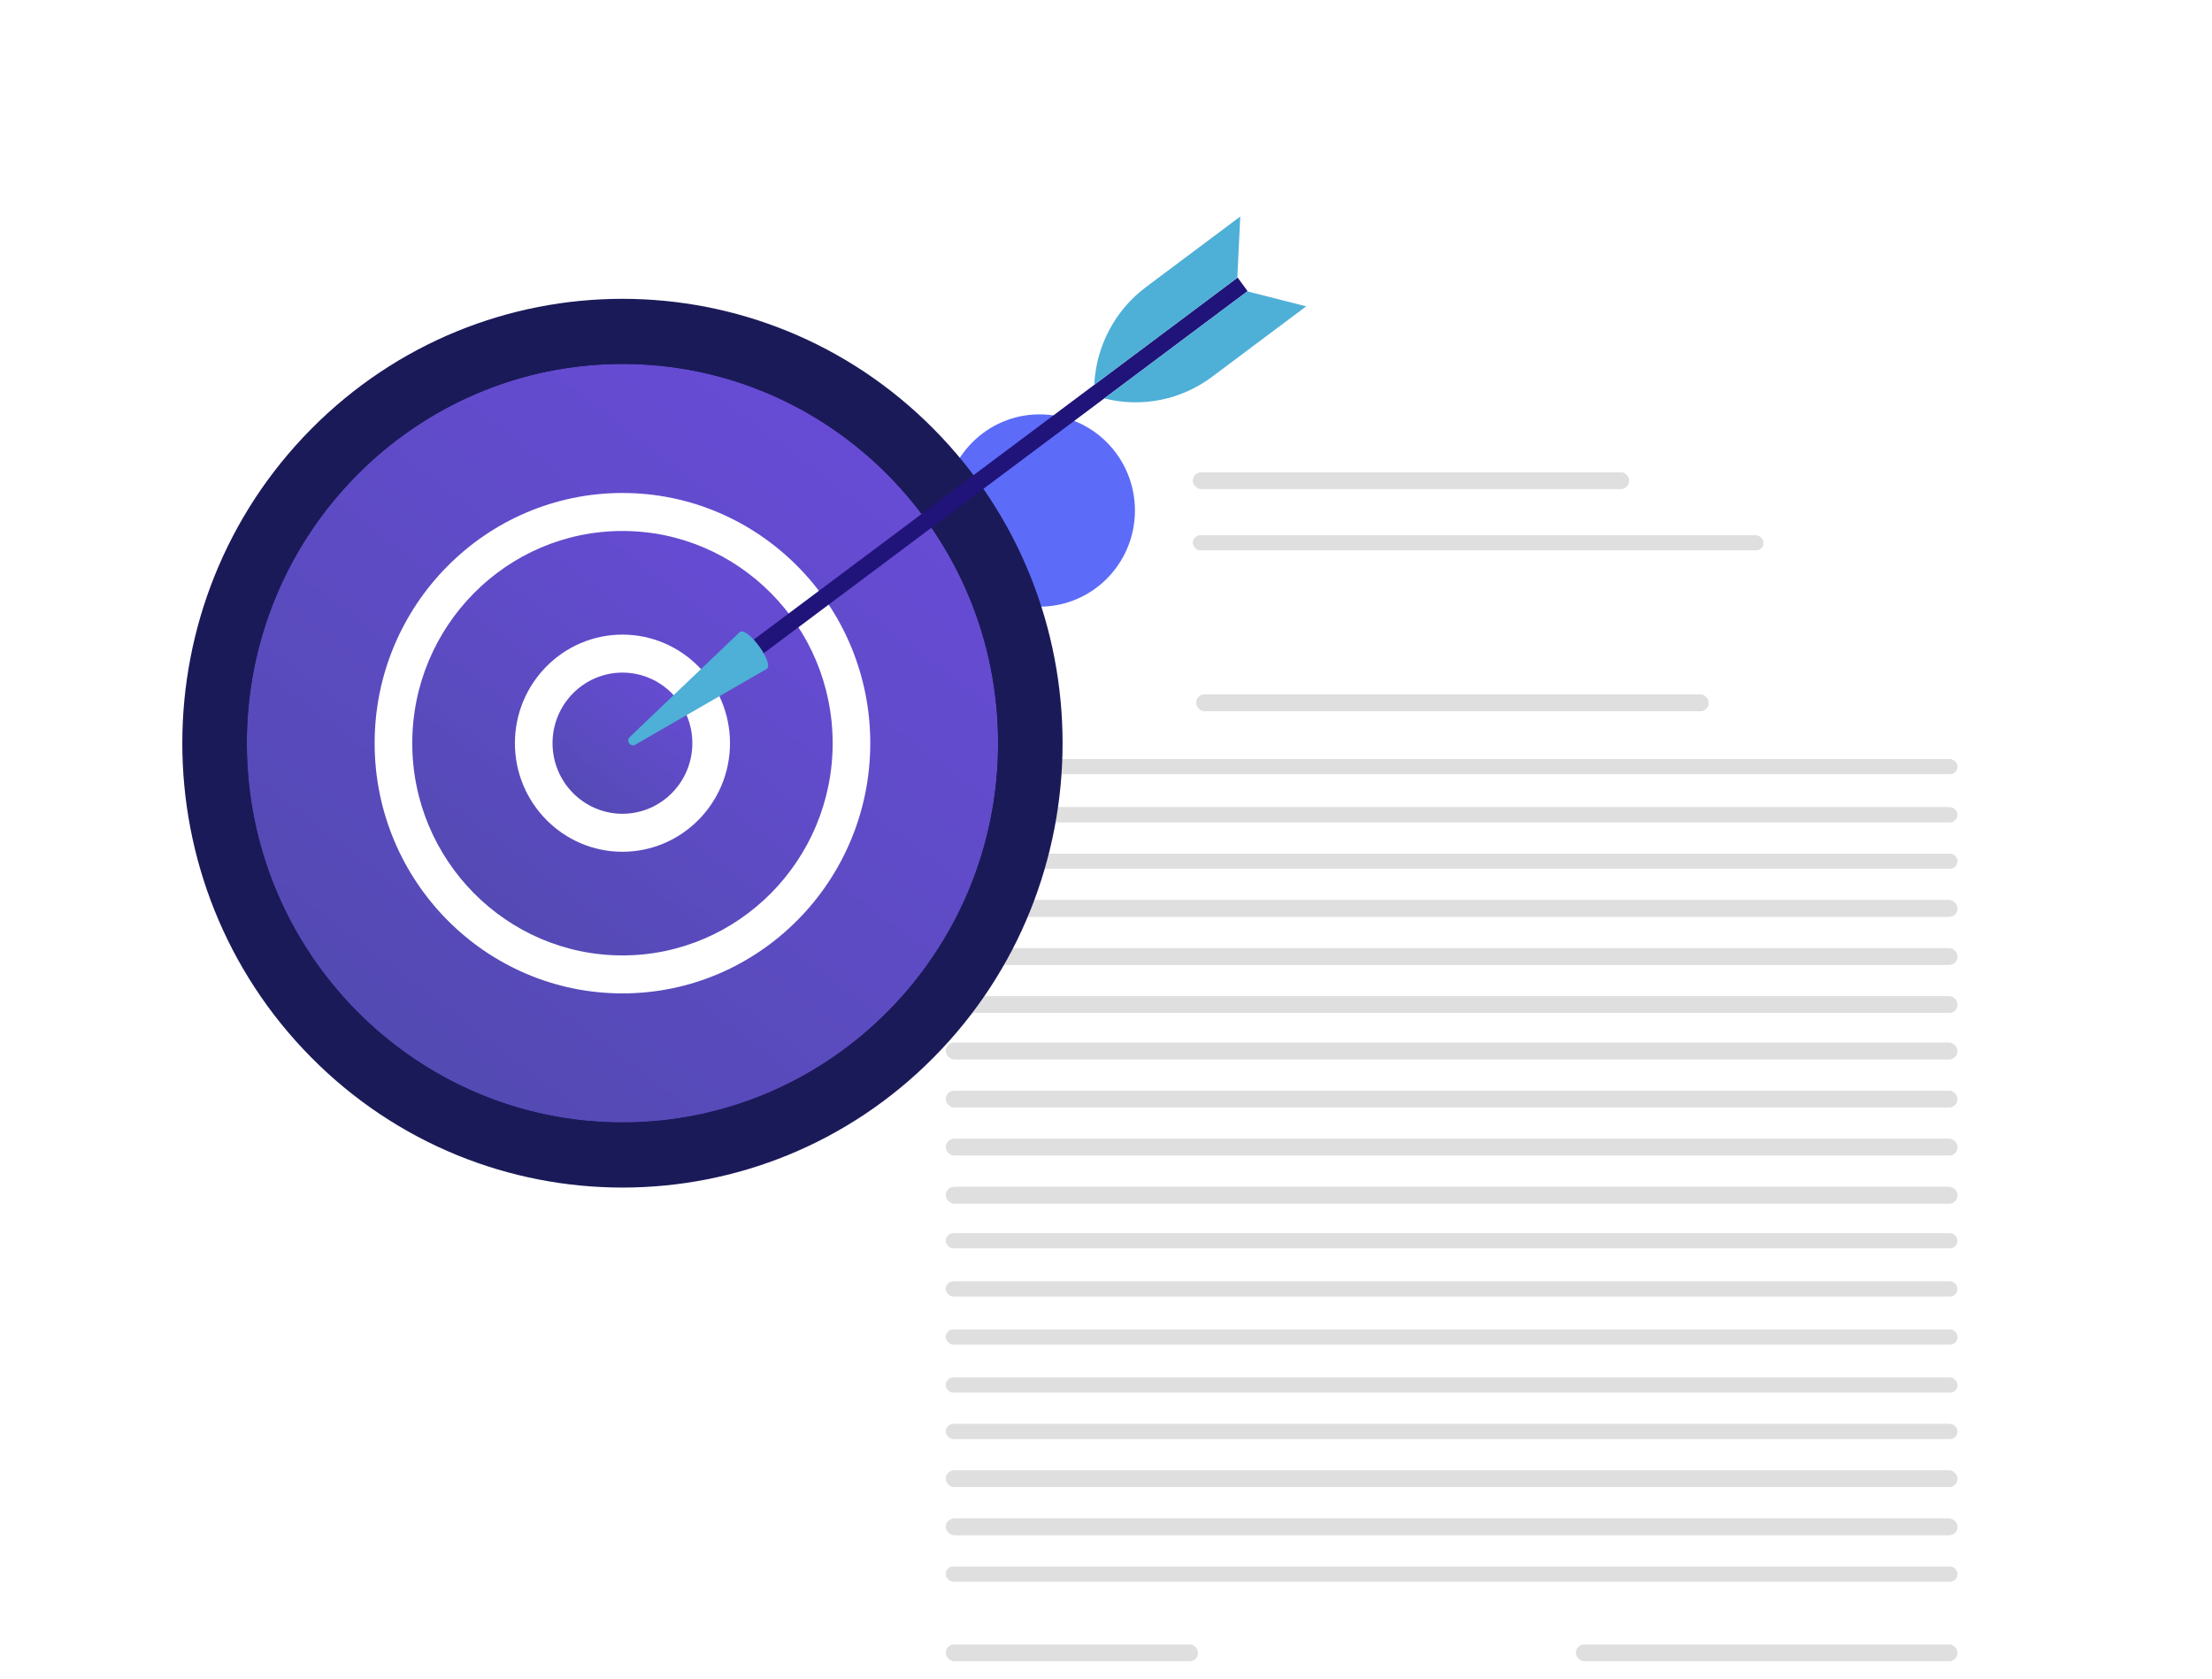 <svg width="569" height="432" viewBox="0 0 569 432" fill="none" xmlns="http://www.w3.org/2000/svg">
<rect x="2" width="567" height="432" rx="20" fill="white"/>
<mask id="mask0_710_245" style="mask-type:alpha" maskUnits="userSpaceOnUse" x="2" y="0" width="567" height="432">
<path d="M2 20C2 8.954 10.954 0 22 0H549C560.046 0 569 8.954 569 20V412C569 423.046 560.046 432 549 432H22C10.954 432 2 423.046 2 412V20Z" fill="white"/>
</mask>
<g mask="url(#mask0_710_245)">
<g filter="url(#filter0_d_710_245)">
<rect x="219" y="84" width="308.401" height="363" rx="20" fill="white"/>
</g>
<rect x="306.869" y="121.537" width="112.184" height="4.266" rx="2.133" fill="#DFDFDF"/>
<rect x="306.869" y="121.537" width="112.184" height="4.266" rx="2.133" fill="#DFDFDF"/>
<rect x="306.869" y="137.746" width="146.736" height="3.839" rx="1.92" fill="#DFDFDF"/>
<rect x="306.869" y="137.746" width="146.736" height="3.839" rx="1.92" fill="#DFDFDF"/>
<rect x="307.725" y="178.696" width="131.806" height="4.266" rx="2.133" fill="#DFDFDF"/>
<rect x="307.725" y="178.696" width="131.806" height="4.266" rx="2.133" fill="#DFDFDF"/>
<rect x="243.314" y="195.331" width="260.2" height="3.839" rx="1.92" fill="#DFDFDF"/>
<rect x="243.314" y="195.331" width="260.2" height="3.839" rx="1.92" fill="#DFDFDF"/>
<rect x="243.314" y="207.702" width="260.2" height="3.839" rx="1.92" fill="#DFDFDF"/>
<rect x="243.314" y="207.702" width="260.2" height="3.839" rx="1.92" fill="#DFDFDF"/>
<rect x="243.314" y="219.646" width="260.2" height="3.839" rx="1.92" fill="#DFDFDF"/>
<rect x="243.314" y="219.646" width="260.2" height="3.839" rx="1.92" fill="#DFDFDF"/>
<rect x="243.314" y="231.589" width="260.2" height="4.266" rx="2.133" fill="#DFDFDF"/>
<rect x="243.314" y="231.589" width="260.2" height="4.266" rx="2.133" fill="#DFDFDF"/>
<rect x="243.314" y="243.959" width="260.2" height="4.266" rx="2.133" fill="#DFDFDF"/>
<rect x="243.314" y="243.959" width="260.2" height="4.266" rx="2.133" fill="#DFDFDF"/>
<rect x="243.314" y="256.329" width="260.2" height="4.266" rx="2.133" fill="#DFDFDF"/>
<rect x="243.314" y="256.329" width="260.2" height="4.266" rx="2.133" fill="#DFDFDF"/>
<rect x="243.314" y="268.273" width="260.2" height="4.266" rx="2.133" fill="#DFDFDF"/>
<rect x="243.314" y="268.273" width="260.2" height="4.266" rx="2.133" fill="#DFDFDF"/>
<rect x="243.314" y="280.643" width="260.2" height="4.266" rx="2.133" fill="#DFDFDF"/>
<rect x="243.314" y="280.643" width="260.2" height="4.266" rx="2.133" fill="#DFDFDF"/>
<rect x="243.314" y="293.013" width="260.2" height="4.266" rx="2.133" fill="#DFDFDF"/>
<rect x="243.314" y="293.013" width="260.2" height="4.266" rx="2.133" fill="#DFDFDF"/>
<rect x="243.314" y="305.383" width="260.2" height="4.266" rx="2.133" fill="#DFDFDF"/>
<rect x="243.314" y="305.383" width="260.2" height="4.266" rx="2.133" fill="#DFDFDF"/>
<rect x="243.314" y="317.327" width="260.2" height="3.839" rx="1.92" fill="#DFDFDF"/>
<rect x="243.314" y="317.327" width="260.2" height="3.839" rx="1.92" fill="#DFDFDF"/>
<rect x="243.314" y="329.697" width="260.2" height="3.839" rx="1.92" fill="#DFDFDF"/>
<rect x="243.314" y="329.697" width="260.2" height="3.839" rx="1.92" fill="#DFDFDF"/>
<rect x="243.314" y="342.067" width="260.2" height="3.839" rx="1.92" fill="#DFDFDF"/>
<rect x="243.314" y="342.067" width="260.2" height="3.839" rx="1.92" fill="#DFDFDF"/>
<rect x="243.314" y="354.438" width="260.2" height="3.839" rx="1.92" fill="#DFDFDF"/>
<rect x="243.314" y="354.438" width="260.2" height="3.839" rx="1.92" fill="#DFDFDF"/>
<rect x="243.314" y="366.381" width="260.2" height="3.839" rx="1.92" fill="#DFDFDF"/>
<rect x="243.314" y="366.381" width="260.2" height="3.839" rx="1.92" fill="#DFDFDF"/>
<rect x="243.314" y="378.325" width="260.2" height="4.266" rx="2.133" fill="#DFDFDF"/>
<rect x="243.314" y="378.325" width="260.2" height="4.266" rx="2.133" fill="#DFDFDF"/>
<rect x="243.314" y="390.695" width="260.2" height="4.266" rx="2.133" fill="#DFDFDF"/>
<rect x="243.314" y="390.695" width="260.2" height="4.266" rx="2.133" fill="#DFDFDF"/>
<rect x="243.314" y="403.065" width="260.2" height="3.839" rx="1.92" fill="#DFDFDF"/>
<rect x="243.314" y="403.065" width="260.2" height="3.839" rx="1.92" fill="#DFDFDF"/>
<rect x="243.314" y="423.113" width="64.837" height="4.266" rx="2.133" fill="#DFDFDF"/>
<rect x="243.314" y="423.113" width="64.837" height="4.266" rx="2.133" fill="#DFDFDF"/>
<rect x="405.408" y="423.113" width="98.108" height="4.266" rx="2.133" fill="#DFDFDF"/>
<rect x="405.408" y="423.113" width="98.108" height="4.266" rx="2.133" fill="#DFDFDF"/>
<ellipse cx="267.416" cy="131.348" rx="24.527" ry="24.74" fill="#5C6CF9"/>
</g>
<path d="M240.17 272.059C284.384 227.41 284.384 155.019 240.17 110.369C195.956 65.72 124.271 65.72 80.056 110.369C35.843 155.019 35.843 227.409 80.056 272.059C124.271 316.708 195.956 316.708 240.17 272.059Z" fill="#1B1A59"/>
<path d="M160.117 288.792C213.482 288.792 256.744 245.105 256.744 191.214C256.744 137.323 213.482 93.636 160.117 93.636C106.751 93.636 63.49 137.323 63.49 191.214C63.49 245.105 106.751 288.792 160.117 288.792Z" fill="url(#paint0_linear_710_245)"/>
<path d="M160.117 293.68C104.168 293.68 58.65 247.714 58.65 191.214C58.65 134.714 104.168 88.748 160.117 88.748C216.067 88.748 261.584 134.714 261.584 191.214C261.584 247.714 216.067 293.68 160.117 293.68ZM160.117 93.634C106.837 93.634 63.491 137.408 63.491 191.212C63.491 245.019 106.837 288.79 160.117 288.79C213.397 288.79 256.744 245.017 256.744 191.212C256.744 137.408 213.397 93.634 160.117 93.634Z" fill="#1B1A59"/>
<path d="M160.118 250.703C192.653 250.703 219.028 224.069 219.028 191.214C219.028 158.359 192.653 131.725 160.118 131.725C127.584 131.725 101.209 158.359 101.209 191.214C101.209 224.069 127.584 250.703 160.118 250.703Z" fill="url(#paint1_linear_710_245)"/>
<path d="M160.117 255.589C124.967 255.589 96.369 226.71 96.369 191.212C96.369 155.714 124.965 126.837 160.117 126.837C195.269 126.837 223.864 155.716 223.864 191.212C223.864 226.708 195.267 255.589 160.117 255.589ZM160.117 136.613C130.303 136.613 106.048 161.107 106.048 191.214C106.048 221.321 130.303 245.815 160.117 245.815C189.93 245.815 214.186 221.321 214.186 191.214C214.186 161.107 189.93 136.613 160.117 136.613Z" fill="white"/>
<path d="M160.114 214.262C172.719 214.262 182.937 203.943 182.937 191.214C182.937 178.485 172.719 168.167 160.114 168.167C147.509 168.167 137.291 178.485 137.291 191.214C137.291 203.943 147.509 214.262 160.114 214.262Z" fill="url(#paint2_linear_710_245)"/>
<path d="M160.114 219.148C144.861 219.148 132.451 206.616 132.451 191.212C132.451 175.809 144.861 163.277 160.114 163.277C175.367 163.277 187.778 175.809 187.778 191.212C187.778 206.616 175.367 219.148 160.114 219.148ZM160.114 173.053C150.198 173.053 142.132 181.198 142.132 191.212C142.132 201.226 150.198 209.372 160.114 209.372C170.031 209.372 178.097 201.226 178.097 191.212C178.097 181.2 170.031 173.053 160.114 173.053Z" fill="white"/>
<path d="M318.358 71.408L320.927 74.908L189.643 173.165L187.074 169.663L318.358 71.408Z" fill="#20147B"/>
<path d="M190.292 162.63C192.282 161.142 199.231 170.61 197.241 172.099L163.426 191.59C162.176 192.31 160.943 190.629 161.989 189.63L190.292 162.63Z" fill="#4EAFD7"/>
<path d="M320.849 74.965L335.998 78.818L311.752 96.965C303.808 102.91 293.641 104.944 284.053 102.506L320.849 74.965Z" fill="#4EAFD7"/>
<path d="M318.278 71.463L319.035 55.707L294.789 73.854C286.845 79.8 281.96 89.03 281.48 99.004L318.278 71.463Z" fill="#4EAFD7"/>
<defs>
<filter id="filter0_d_710_245" x="149" y="14" width="448.4" height="503" filterUnits="userSpaceOnUse" color-interpolation-filters="sRGB">
<feFlood flood-opacity="0" result="BackgroundImageFix"/>
<feColorMatrix in="SourceAlpha" type="matrix" values="0 0 0 0 0 0 0 0 0 0 0 0 0 0 0 0 0 0 127 0" result="hardAlpha"/>
<feOffset/>
<feGaussianBlur stdDeviation="35"/>
<feComposite in2="hardAlpha" operator="out"/>
<feColorMatrix type="matrix" values="0 0 0 0 0.2 0 0 0 0 0.2 0 0 0 0 0.2 0 0 0 0.1 0"/>
<feBlend mode="normal" in2="BackgroundImageFix" result="effect1_dropShadow_710_245"/>
<feBlend mode="normal" in="SourceGraphic" in2="effect1_dropShadow_710_245" result="shape"/>
</filter>
<linearGradient id="paint0_linear_710_245" x1="244.297" y1="78.35" x2="24.001" y2="367.977" gradientUnits="userSpaceOnUse">
<stop stop-color="#6B4BDC"/>
<stop offset="1" stop-color="#474A9D"/>
</linearGradient>
<linearGradient id="paint1_linear_710_245" x1="211.439" y1="122.405" x2="77.134" y2="298.979" gradientUnits="userSpaceOnUse">
<stop stop-color="#6B4BDC"/>
<stop offset="1" stop-color="#474A9D"/>
</linearGradient>
<linearGradient id="paint2_linear_710_245" x1="179.997" y1="164.556" x2="127.964" y2="232.965" gradientUnits="userSpaceOnUse">
<stop stop-color="#6B4BDC"/>
<stop offset="1" stop-color="#474A9D"/>
</linearGradient>
</defs>
</svg>
